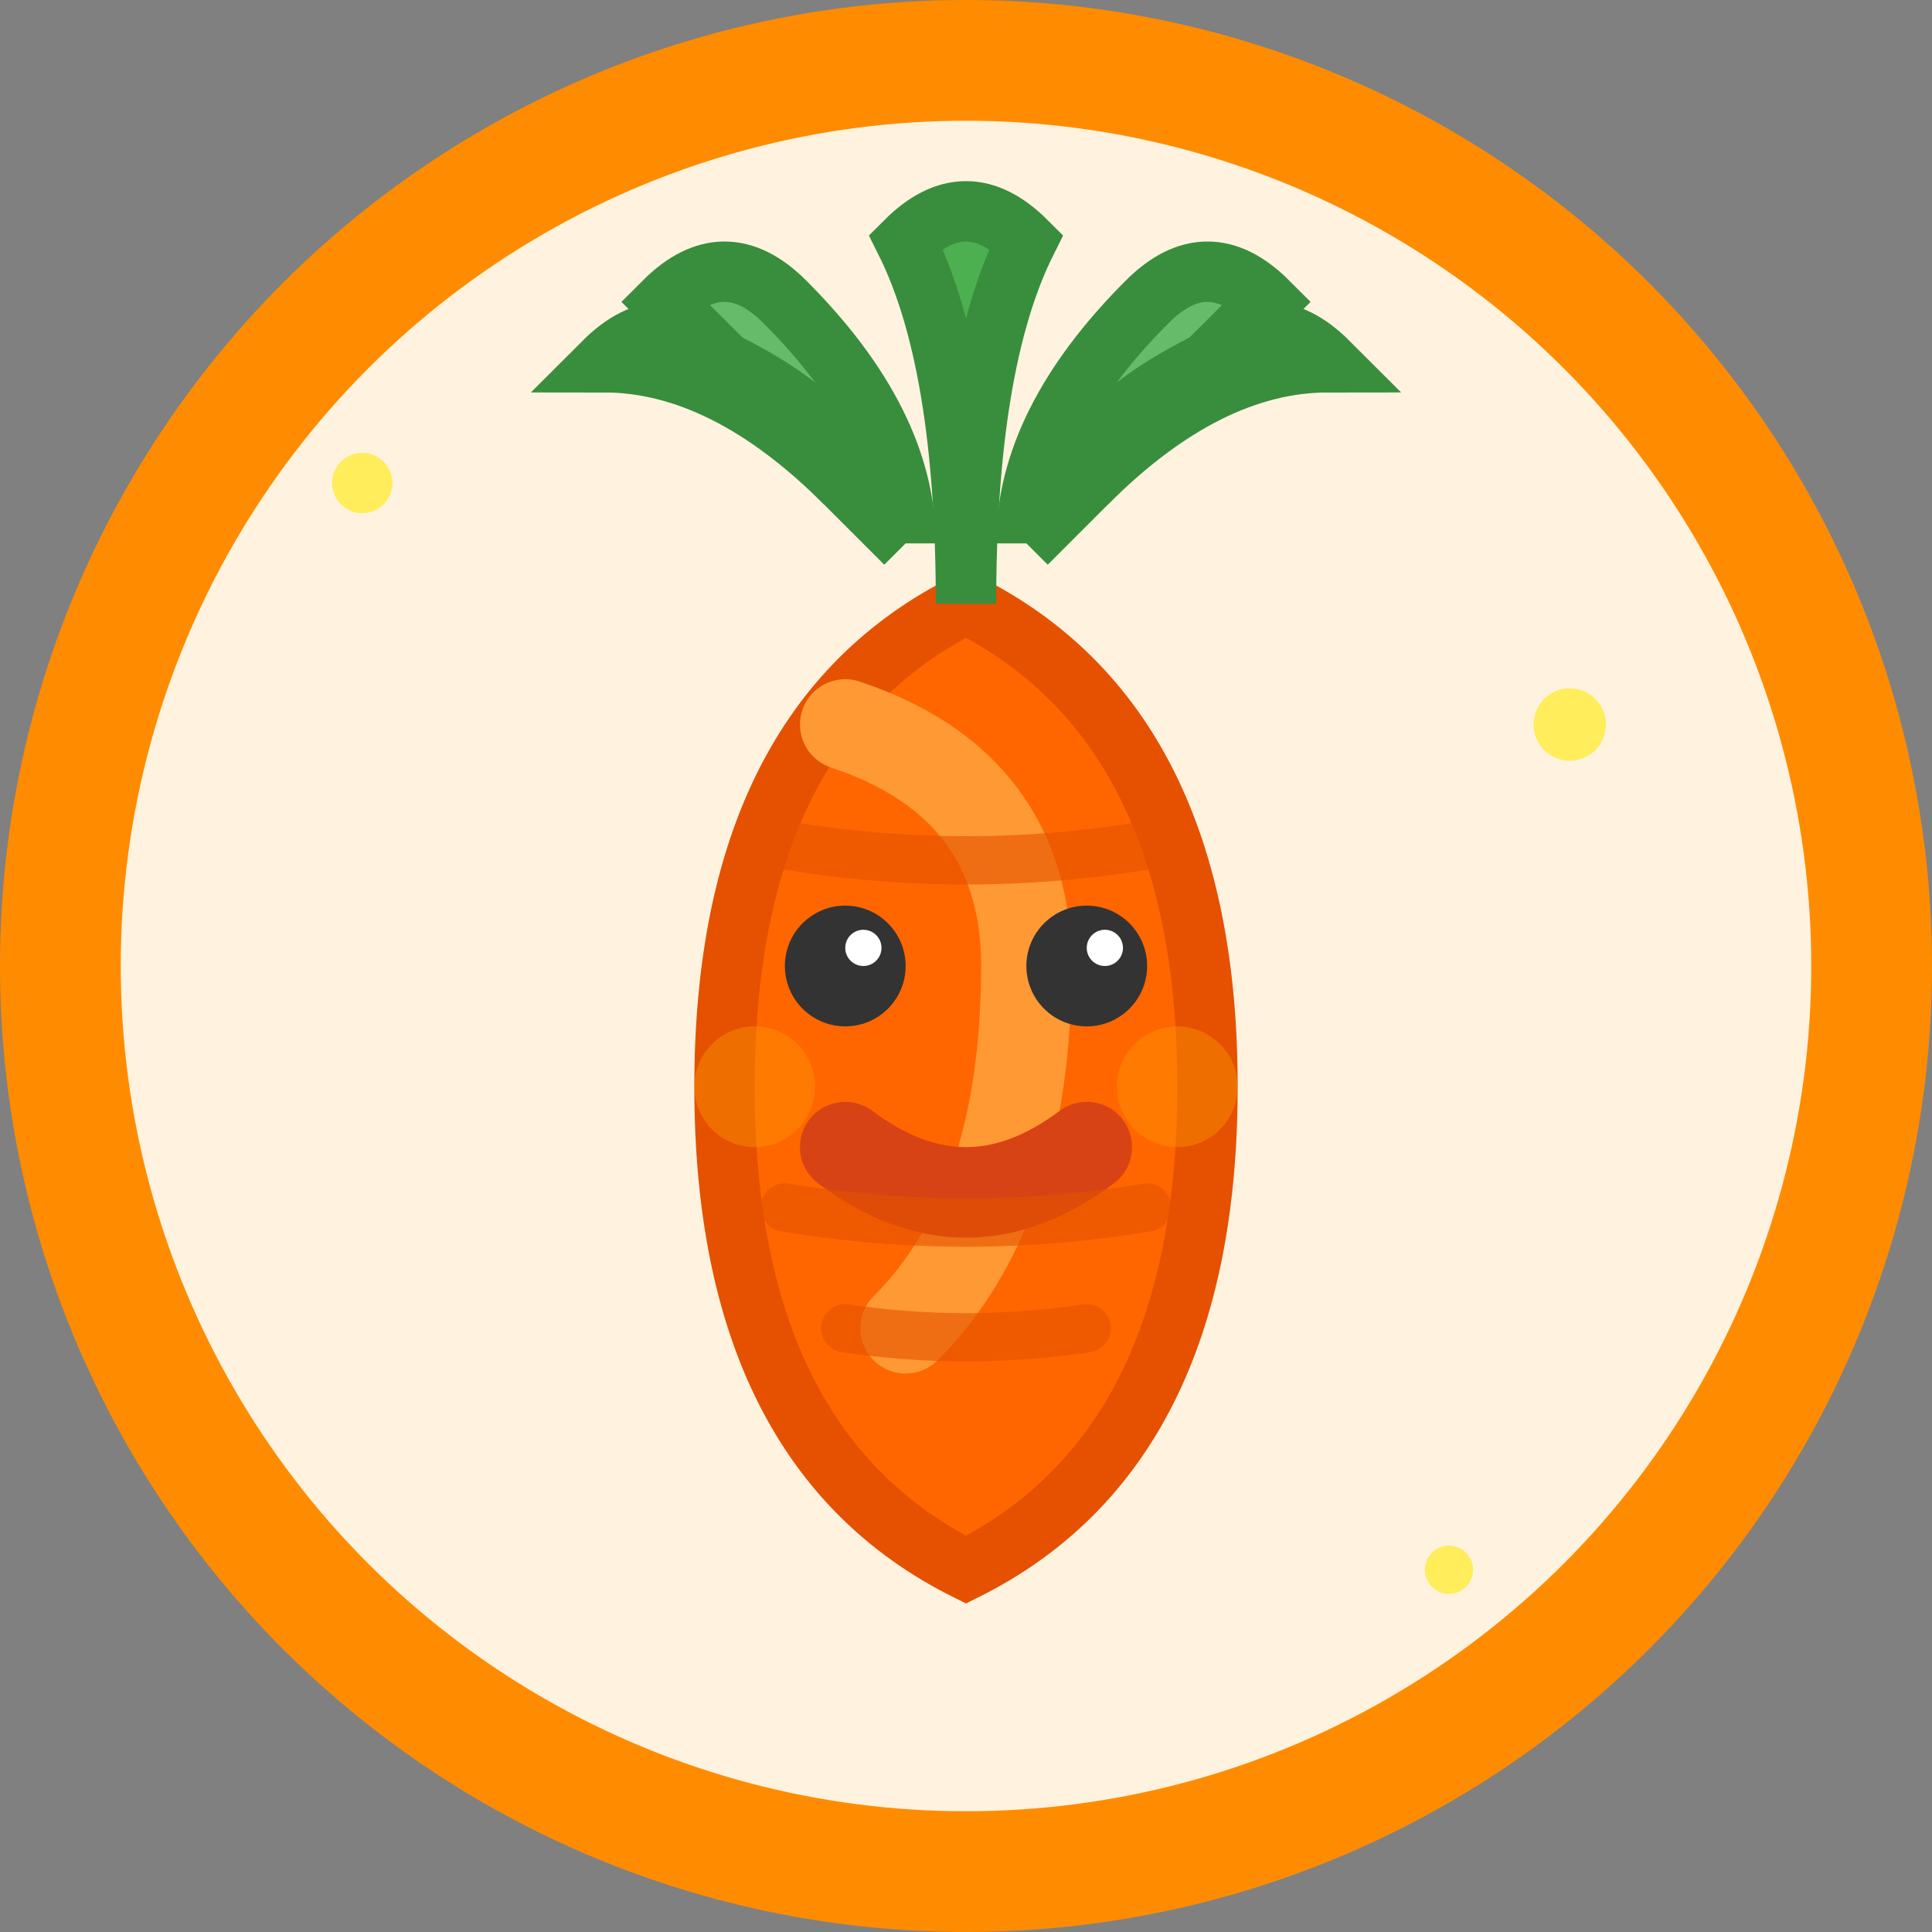 <svg xmlns="http://www.w3.org/2000/svg" width="32" height="32" viewBox="0 0 32 32">
  <rect x="0" y="0" width="32" height="32" fill="#808080" stroke="none"/>
  <!-- 배경 원 -->
  <circle cx="16" cy="16" r="15" fill="#fff3e0" stroke="#ff8c00" stroke-width="2"/>
  
  <!-- 당근 몸통 -->
  <g>
    <!-- 당근 메인 몸체 -->
    <path d="M 16 10 Q 20 12 20 18 Q 20 24 16 26 Q 12 24 12 18 Q 12 12 16 10 Z" 
          fill="#ff6600" stroke="#e55100" stroke-width="1"/>
    
    <!-- 당근 하이라이트 -->
    <path d="M 14 12 Q 17 13 17 16 Q 17 20 15 22" 
          stroke="#ff9933" stroke-width="1.5" fill="none" stroke-linecap="round"/>
  </g>
  
  <!-- 당근 잎사귀 -->
  <g fill="#4caf50" stroke="#388e3c" stroke-width="1">
    <!-- 중앙 잎 -->
    <path d="M 16 10 Q 16 6 15 4 Q 16 3 17 4 Q 16 6 16 10" fill="#4caf50"/>
    
    <!-- 왼쪽 잎 -->
    <path d="M 15 9 Q 13 7 11 5 Q 12 4 13 5 Q 15 7 15 9" fill="#66bb6a"/>
    
    <!-- 오른쪽 잎 -->
    <path d="M 17 9 Q 19 7 21 5 Q 20 4 19 5 Q 17 7 17 9" fill="#66bb6a"/>
    
    <!-- 추가 작은 잎들 -->
    <path d="M 14 8 Q 12 6 10 6 Q 11 5 12 6 Q 14 7 14 8" fill="#81c784"/>
    <path d="M 18 8 Q 20 6 22 6 Q 21 5 20 6 Q 18 7 18 8" fill="#81c784"/>
  </g>
  
  <!-- 당근 얼굴 -->
  <!-- 눈 -->
  <g fill="#333333">
    <circle cx="14" cy="16" r="1"/>
    <circle cx="18" cy="16" r="1"/>
  </g>
  
  <!-- 눈 하이라이트 -->
  <g fill="#ffffff">
    <circle cx="14.3" cy="15.7" r="0.3"/>
    <circle cx="18.3" cy="15.7" r="0.3"/>
  </g>
  
  <!-- 입 (귀여운 미소) -->
  <path d="M 14 19 Q 16 20.5 18 19" 
        stroke="#d84315" stroke-width="1.5" fill="none" stroke-linecap="round"/>
  
  <!-- 볼 홍조 -->
  <g fill="#ff9800" opacity="0.4">
    <circle cx="12.5" cy="18" r="1"/>
    <circle cx="19.5" cy="18" r="1"/>
  </g>
  
  <!-- 당근 줄무늬 -->
  <g stroke="#e55100" stroke-width="0.8" opacity="0.6">
    <path d="M 13 14 Q 16 14.5 19 14" stroke-linecap="round"/>
    <path d="M 13 20 Q 16 20.5 19 20" stroke-linecap="round"/>
    <path d="M 14 22 Q 16 22.3 18 22" stroke-linecap="round"/>
  </g>
  
  <!-- 작은 반짝이 -->
  <g fill="#ffeb3b" opacity="0.8">
    <circle cx="6" cy="8" r="0.5"/>
    <circle cx="26" cy="12" r="0.6"/>
    <circle cx="24" cy="26" r="0.4"/>
  </g>
</svg>
